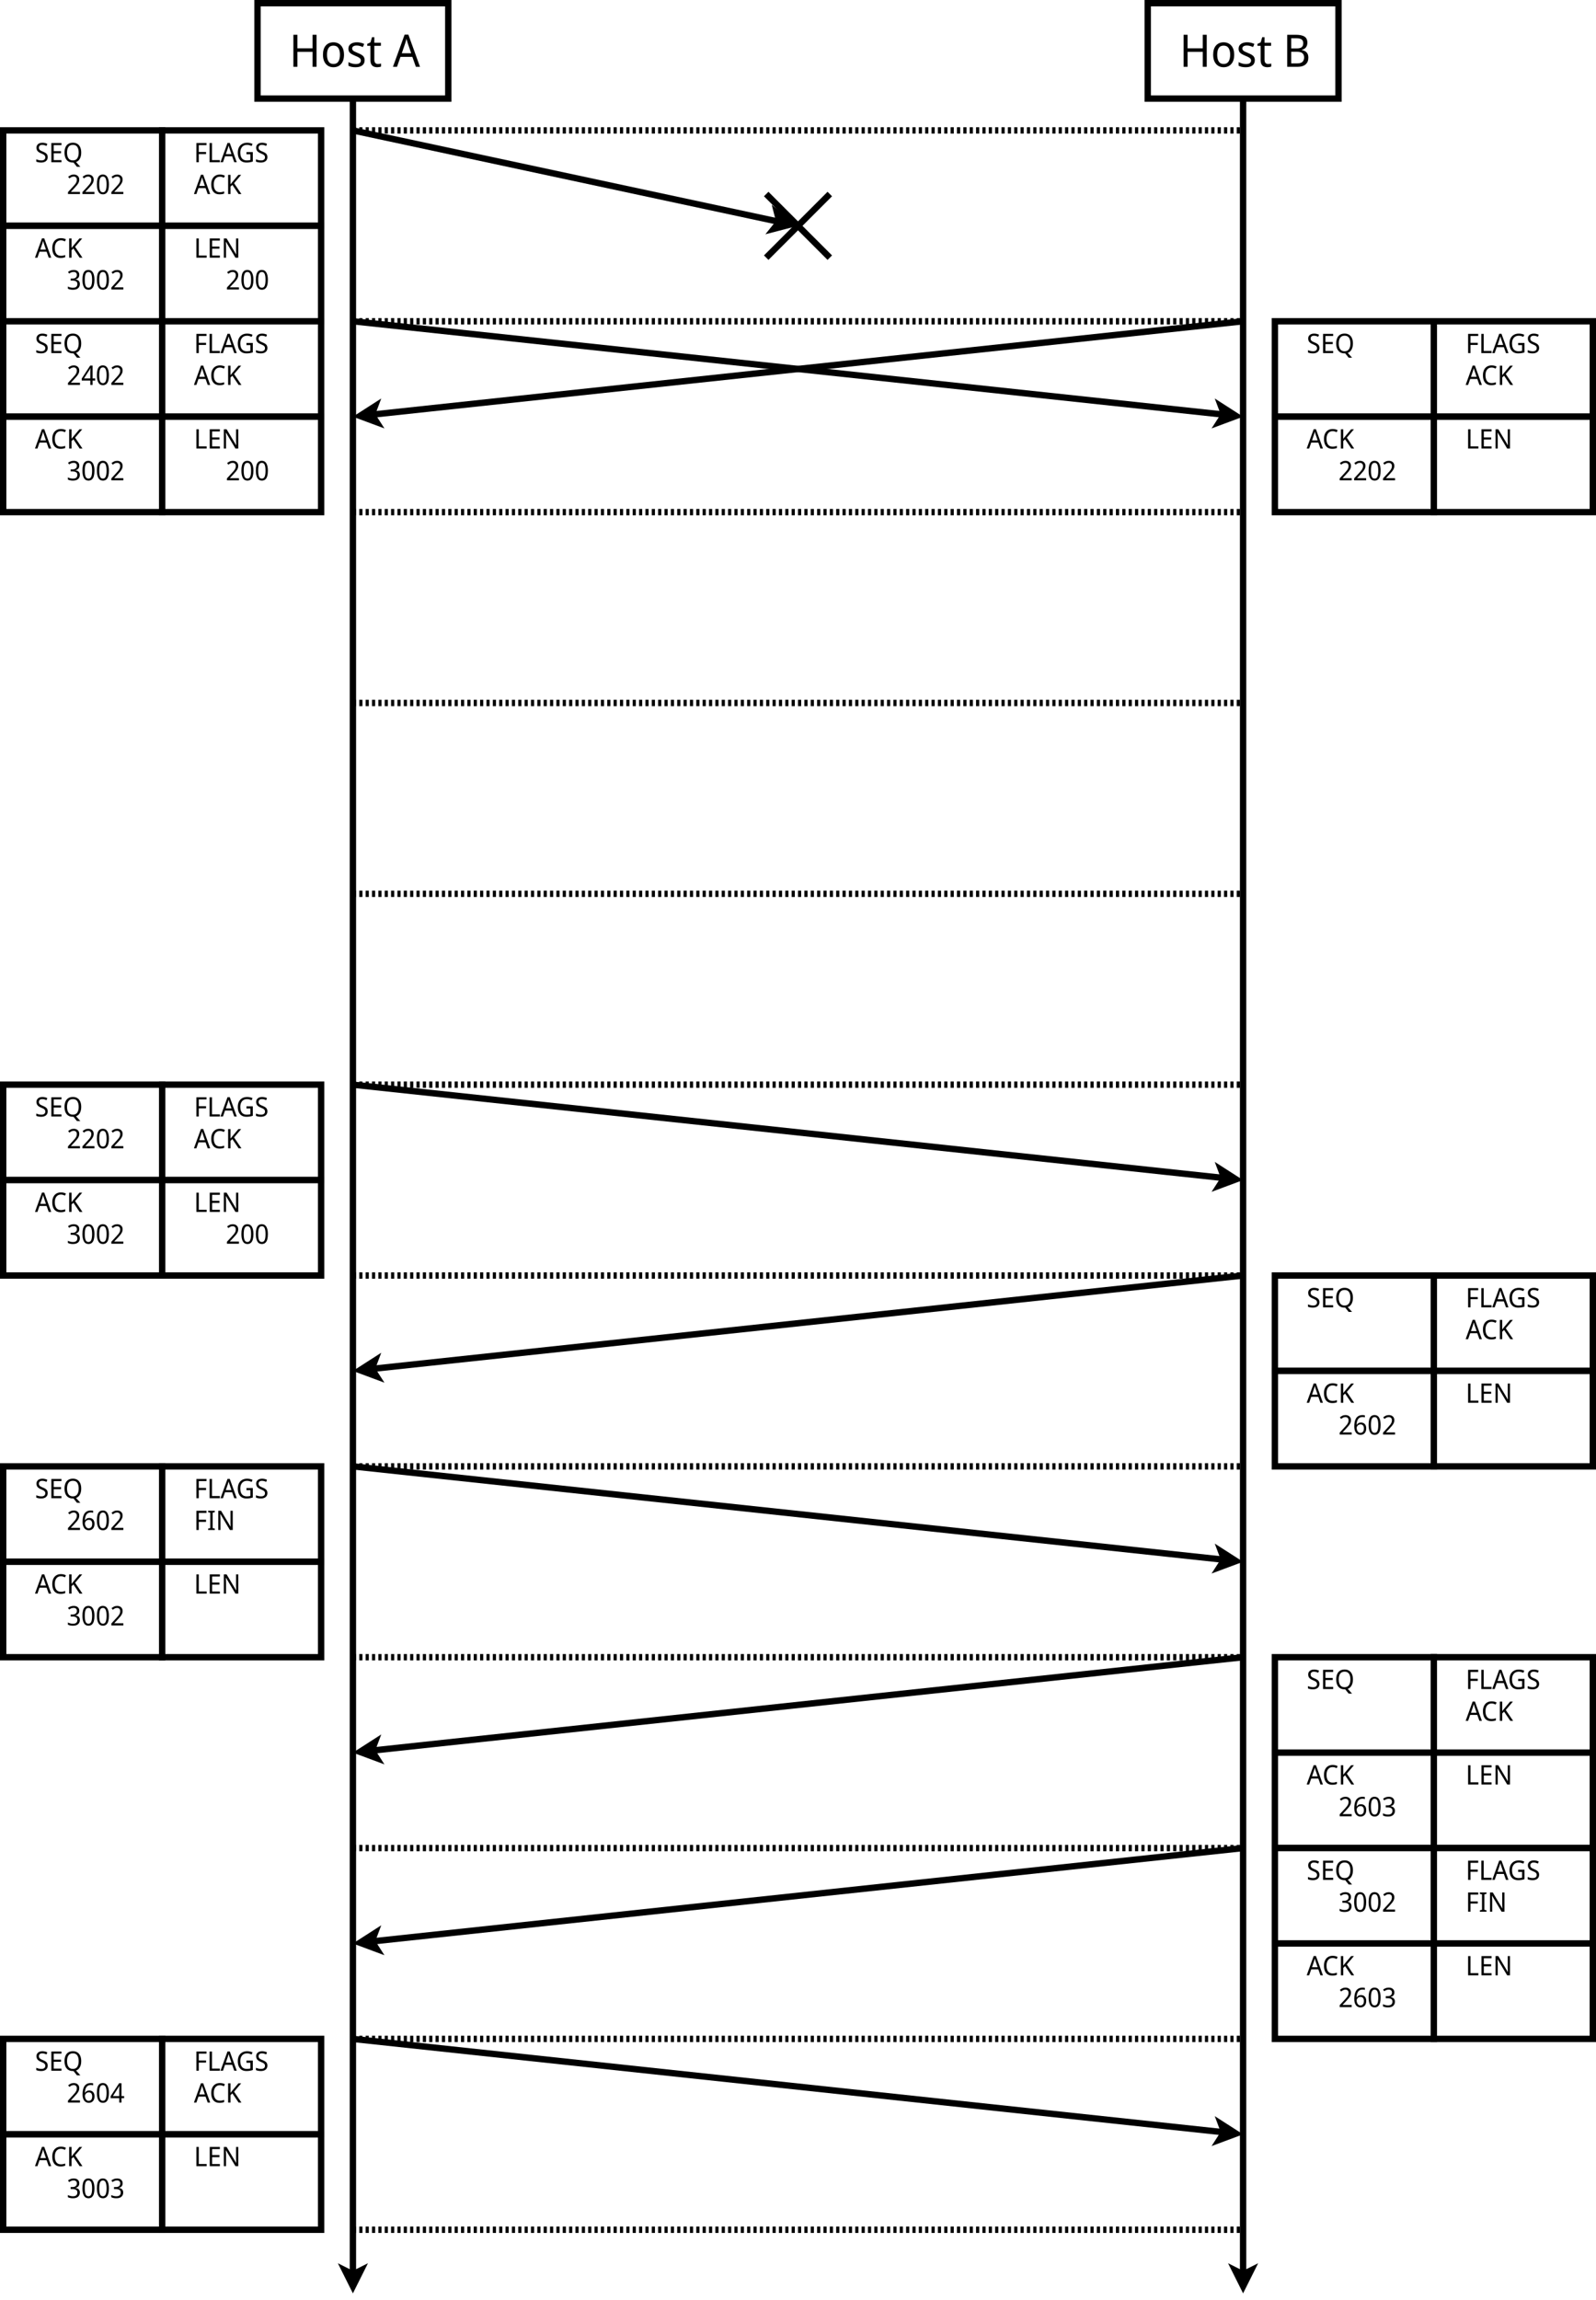 <?xml version="1.0" encoding="UTF-8"?>
<svg xmlns="http://www.w3.org/2000/svg" xmlns:xlink="http://www.w3.org/1999/xlink" width="1004pt" height="1446pt" viewBox="0 0 1004 1446" version="1.1">
<defs>
<g>
<symbol overflow="visible" id="glyph0-0">
<path style="stroke:none;" d="M 2.484 0 L 2.484 -20.141 L 13.375 -20.141 L 13.375 0 Z M 3.844 -1.438 L 12.016 -1.438 L 12.016 -18.703 L 3.844 -18.703 Z M 3.844 -1.438 "/>
</symbol>
<symbol overflow="visible" id="glyph0-1">
<path style="stroke:none;" d="M 17.125 0 L 14.625 0 L 14.625 -9.391 L 5.078 -9.391 L 5.078 0 L 2.562 0 L 2.562 -20.141 L 5.078 -20.141 L 5.078 -11.625 L 14.625 -11.625 L 14.625 -20.141 L 17.125 -20.141 Z M 17.125 0 "/>
</symbol>
<symbol overflow="visible" id="glyph0-2">
<path style="stroke:none;" d="M 14.672 -7.594 C 14.672 -5.094 14.066 -3.156 12.859 -1.781 C 11.66 -0.406 10.035 0.281 7.984 0.281 C 6.723 0.281 5.598 -0.02 4.609 -0.625 C 3.617 -1.238 2.844 -2.133 2.281 -3.312 C 1.719 -4.488 1.438 -5.914 1.438 -7.594 C 1.438 -10.094 2.031 -12.02 3.219 -13.375 C 4.406 -14.727 6.023 -15.406 8.078 -15.406 C 9.348 -15.406 10.484 -15.098 11.484 -14.484 C 12.484 -13.879 13.266 -13 13.828 -11.844 C 14.391 -10.688 14.672 -9.27 14.672 -7.594 Z M 3.984 -7.594 C 3.984 -5.801 4.305 -4.383 4.953 -3.344 C 5.598 -2.301 6.629 -1.781 8.047 -1.781 C 9.453 -1.781 10.484 -2.301 11.141 -3.344 C 11.805 -4.383 12.141 -5.801 12.141 -7.594 C 12.141 -9.375 11.805 -10.77 11.141 -11.781 C 10.484 -12.801 9.441 -13.312 8.016 -13.312 C 6.598 -13.312 5.57 -12.801 4.938 -11.781 C 4.301 -10.77 3.984 -9.375 3.984 -7.594 Z M 3.984 -7.594 "/>
</symbol>
<symbol overflow="visible" id="glyph0-3">
<path style="stroke:none;" d="M 11.562 -4.172 C 11.562 -2.703 11.051 -1.594 10.031 -0.844 C 9.02 -0.094 7.633 0.281 5.875 0.281 C 4.875 0.281 4.008 0.195 3.281 0.031 C 2.562 -0.133 1.926 -0.367 1.375 -0.672 L 1.375 -2.938 C 1.957 -2.633 2.656 -2.352 3.469 -2.094 C 4.281 -1.844 5.098 -1.719 5.922 -1.719 C 7.066 -1.719 7.898 -1.922 8.422 -2.328 C 8.941 -2.734 9.203 -3.273 9.203 -3.953 C 9.203 -4.328 9.102 -4.664 8.906 -4.969 C 8.707 -5.27 8.359 -5.57 7.859 -5.875 C 7.359 -6.176 6.641 -6.516 5.703 -6.891 C 4.797 -7.266 4.02 -7.641 3.375 -8.016 C 2.727 -8.391 2.227 -8.836 1.875 -9.359 C 1.531 -9.891 1.359 -10.57 1.359 -11.406 C 1.359 -12.676 1.848 -13.66 2.828 -14.359 C 3.805 -15.055 5.102 -15.406 6.719 -15.406 C 7.582 -15.406 8.391 -15.312 9.141 -15.125 C 9.891 -14.938 10.602 -14.691 11.281 -14.391 L 10.469 -12.422 C 9.863 -12.68 9.234 -12.906 8.578 -13.094 C 7.922 -13.281 7.254 -13.375 6.578 -13.375 C 5.648 -13.375 4.941 -13.207 4.453 -12.875 C 3.961 -12.551 3.719 -12.109 3.719 -11.547 C 3.719 -11.109 3.832 -10.742 4.062 -10.453 C 4.289 -10.16 4.66 -9.879 5.172 -9.609 C 5.691 -9.336 6.406 -9.02 7.312 -8.656 C 8.207 -8.301 8.969 -7.938 9.594 -7.562 C 10.227 -7.188 10.711 -6.727 11.047 -6.188 C 11.391 -5.656 11.562 -4.984 11.562 -4.172 Z M 11.562 -4.172 "/>
</symbol>
<symbol overflow="visible" id="glyph0-4">
<path style="stroke:none;" d="M 7.109 -1.75 C 7.461 -1.75 7.828 -1.773 8.203 -1.828 C 8.586 -1.891 8.898 -1.969 9.141 -2.062 L 9.141 -0.172 C 8.879 -0.035 8.508 0.07 8.031 0.156 C 7.551 0.238 7.094 0.281 6.656 0.281 C 5.906 0.281 5.207 0.145 4.562 -0.125 C 3.926 -0.395 3.414 -0.867 3.031 -1.547 C 2.645 -2.223 2.453 -3.176 2.453 -4.406 L 2.453 -13.203 L 0.453 -13.203 L 0.453 -14.391 L 2.516 -15.375 L 3.438 -18.594 L 4.906 -18.594 L 4.906 -15.125 L 9.031 -15.125 L 9.031 -13.203 L 4.906 -13.203 L 4.906 -4.453 C 4.906 -3.535 5.113 -2.852 5.531 -2.406 C 5.945 -1.969 6.473 -1.75 7.109 -1.75 Z M 7.109 -1.75 "/>
</symbol>
<symbol overflow="visible" id="glyph0-5">
<path style="stroke:none;" d=""/>
</symbol>
<symbol overflow="visible" id="glyph0-6">
<path style="stroke:none;" d="M 14.422 0 L 12.219 -6.234 L 4.734 -6.234 L 2.562 0 L 0 0 L 7.344 -20.234 L 9.703 -20.234 L 17.016 0 Z M 11.484 -8.5 L 9.391 -14.594 C 9.336 -14.738 9.254 -15.008 9.141 -15.406 C 9.023 -15.801 8.898 -16.207 8.766 -16.625 C 8.641 -17.051 8.551 -17.379 8.5 -17.609 C 8.363 -17.023 8.211 -16.453 8.047 -15.891 C 7.891 -15.336 7.754 -14.906 7.641 -14.594 L 5.562 -8.5 Z M 11.484 -8.5 "/>
</symbol>
<symbol overflow="visible" id="glyph0-7">
<path style="stroke:none;" d="M 2.562 -20.141 L 8.016 -20.141 C 10.379 -20.141 12.172 -19.766 13.391 -19.016 C 14.617 -18.266 15.234 -16.977 15.234 -15.156 C 15.234 -13.969 14.93 -12.984 14.328 -12.203 C 13.734 -11.422 12.852 -10.914 11.688 -10.688 L 11.688 -10.547 C 12.477 -10.398 13.188 -10.145 13.812 -9.781 C 14.445 -9.426 14.945 -8.922 15.312 -8.266 C 15.676 -7.609 15.859 -6.766 15.859 -5.734 C 15.859 -3.898 15.27 -2.484 14.094 -1.484 C 12.914 -0.492 11.301 0 9.25 0 L 2.562 0 Z M 5.078 -11.562 L 8.5 -11.562 C 10.07 -11.562 11.156 -11.836 11.75 -12.391 C 12.344 -12.953 12.641 -13.781 12.641 -14.875 C 12.641 -15.977 12.273 -16.77 11.547 -17.25 C 10.828 -17.727 9.688 -17.969 8.125 -17.969 L 5.078 -17.969 Z M 5.078 -9.453 L 5.078 -2.141 L 8.797 -2.141 C 10.441 -2.141 11.586 -2.488 12.234 -3.188 C 12.879 -3.883 13.203 -4.797 13.203 -5.922 C 13.203 -6.973 12.867 -7.82 12.203 -8.469 C 11.535 -9.125 10.348 -9.453 8.641 -9.453 Z M 5.078 -9.453 "/>
</symbol>
<symbol overflow="visible" id="glyph1-0">
<path style="stroke:none;" d="M 1.484 0 L 1.484 -12.094 L 8.031 -12.094 L 8.031 0 Z M 2.297 -0.859 L 7.219 -0.859 L 7.219 -11.234 L 2.297 -11.234 Z M 2.297 -0.859 "/>
</symbol>
<symbol overflow="visible" id="glyph1-1">
<path style="stroke:none;" d="M 8.656 0 L 7.328 -3.75 L 2.844 -3.75 L 1.547 0 L 0 0 L 4.406 -12.141 L 5.828 -12.141 L 10.219 0 Z M 6.891 -5.094 L 5.641 -8.75 C 5.609 -8.844 5.555 -9.008 5.484 -9.25 C 5.422 -9.488 5.348 -9.734 5.266 -9.984 C 5.191 -10.234 5.133 -10.426 5.094 -10.562 C 5.02 -10.219 4.93 -9.879 4.828 -9.547 C 4.734 -9.211 4.656 -8.945 4.594 -8.75 L 3.344 -5.094 Z M 6.891 -5.094 "/>
</symbol>
<symbol overflow="visible" id="glyph1-2">
<path style="stroke:none;" d="M 6.406 -10.922 C 5.207 -10.922 4.266 -10.484 3.578 -9.609 C 2.898 -8.742 2.562 -7.555 2.562 -6.047 C 2.562 -4.547 2.879 -3.359 3.516 -2.484 C 4.148 -1.609 5.109 -1.172 6.391 -1.172 C 6.867 -1.172 7.332 -1.211 7.781 -1.297 C 8.238 -1.391 8.688 -1.504 9.125 -1.641 L 9.125 -0.328 C 8.695 -0.148 8.254 -0.023 7.797 0.047 C 7.336 0.129 6.801 0.172 6.188 0.172 C 5.02 0.172 4.047 -0.082 3.266 -0.594 C 2.492 -1.102 1.914 -1.828 1.531 -2.766 C 1.156 -3.703 0.969 -4.801 0.969 -6.062 C 0.969 -7.281 1.176 -8.352 1.594 -9.281 C 2.008 -10.219 2.625 -10.945 3.438 -11.469 C 4.25 -12 5.242 -12.266 6.422 -12.266 C 7.609 -12.266 8.656 -12.023 9.562 -11.547 L 8.984 -10.266 C 8.617 -10.43 8.219 -10.582 7.781 -10.719 C 7.352 -10.852 6.895 -10.922 6.406 -10.922 Z M 6.406 -10.922 "/>
</symbol>
<symbol overflow="visible" id="glyph1-3">
<path style="stroke:none;" d="M 9.906 0 L 8.141 0 L 4.203 -5.781 L 3.047 -4.688 L 3.047 0 L 1.547 0 L 1.547 -12.094 L 3.047 -12.094 L 3.047 -6.125 C 3.348 -6.508 3.656 -6.895 3.969 -7.281 C 4.289 -7.664 4.609 -8.051 4.922 -8.438 L 8 -12.094 L 9.75 -12.094 L 5.281 -6.828 Z M 9.906 0 "/>
</symbol>
<symbol overflow="visible" id="glyph1-4">
<path style="stroke:none;" d="M 1.547 0 L 1.547 -12.094 L 3.047 -12.094 L 3.047 -1.359 L 8 -1.359 L 8 0 Z M 1.547 0 "/>
</symbol>
<symbol overflow="visible" id="glyph1-5">
<path style="stroke:none;" d="M 7.906 0 L 1.547 0 L 1.547 -12.094 L 7.906 -12.094 L 7.906 -10.75 L 3.047 -10.75 L 3.047 -6.984 L 7.625 -6.984 L 7.625 -5.656 L 3.047 -5.656 L 3.047 -1.344 L 7.906 -1.344 Z M 7.906 0 "/>
</symbol>
<symbol overflow="visible" id="glyph1-6">
<path style="stroke:none;" d="M 10.641 0 L 8.859 0 L 2.859 -10.047 L 2.797 -10.047 C 2.816 -9.648 2.844 -9.156 2.875 -8.562 C 2.914 -7.977 2.938 -7.379 2.938 -6.766 L 2.938 0 L 1.547 0 L 1.547 -12.094 L 3.297 -12.094 L 9.281 -2.078 L 9.344 -2.078 C 9.332 -2.266 9.316 -2.535 9.297 -2.891 C 9.285 -3.254 9.27 -3.645 9.25 -4.062 C 9.238 -4.488 9.234 -4.891 9.234 -5.266 L 9.234 -12.094 L 10.641 -12.094 Z M 10.641 0 "/>
</symbol>
<symbol overflow="visible" id="glyph1-7">
<path style="stroke:none;" d="M 8.312 0 L 0.766 0 L 0.766 -1.234 L 3.719 -4.438 C 4.289 -5.051 4.77 -5.594 5.156 -6.062 C 5.539 -6.539 5.832 -7.004 6.031 -7.453 C 6.238 -7.898 6.344 -8.398 6.344 -8.953 C 6.344 -9.617 6.16 -10.125 5.797 -10.469 C 5.441 -10.82 4.973 -11 4.391 -11 C 3.848 -11 3.367 -10.895 2.953 -10.688 C 2.535 -10.477 2.109 -10.195 1.672 -9.844 L 0.875 -10.844 C 1.332 -11.238 1.848 -11.57 2.422 -11.844 C 2.992 -12.125 3.656 -12.266 4.406 -12.266 C 5.469 -12.266 6.305 -11.973 6.922 -11.391 C 7.547 -10.816 7.859 -10.035 7.859 -9.047 C 7.859 -8.41 7.734 -7.816 7.484 -7.266 C 7.234 -6.723 6.891 -6.176 6.453 -5.625 C 6.016 -5.082 5.504 -4.504 4.922 -3.891 L 2.609 -1.422 L 2.625 -1.359 L 8.312 -1.359 Z M 8.312 0 "/>
</symbol>
<symbol overflow="visible" id="glyph1-8">
<path style="stroke:none;" d="M 8.328 -6.062 C 8.328 -4.75 8.203 -3.629 7.953 -2.703 C 7.703 -1.785 7.297 -1.078 6.734 -0.578 C 6.172 -0.078 5.441 0.172 4.547 0.172 C 3.254 0.172 2.301 -0.379 1.688 -1.484 C 1.07 -2.586 0.766 -4.113 0.766 -6.062 C 0.766 -7.375 0.883 -8.492 1.125 -9.422 C 1.375 -10.348 1.773 -11.055 2.328 -11.547 C 2.891 -12.035 3.629 -12.281 4.547 -12.281 C 5.816 -12.281 6.766 -11.734 7.391 -10.641 C 8.016 -9.555 8.328 -8.031 8.328 -6.062 Z M 2.234 -6.062 C 2.234 -4.406 2.406 -3.16 2.75 -2.328 C 3.102 -1.504 3.703 -1.094 4.547 -1.094 C 5.379 -1.094 5.969 -1.504 6.312 -2.328 C 6.664 -3.148 6.844 -4.395 6.844 -6.062 C 6.844 -7.707 6.664 -8.941 6.312 -9.766 C 5.969 -10.598 5.379 -11.016 4.547 -11.016 C 3.703 -11.016 3.102 -10.598 2.75 -9.766 C 2.406 -8.941 2.234 -7.707 2.234 -6.062 Z M 2.234 -6.062 "/>
</symbol>
<symbol overflow="visible" id="glyph1-9">
<path style="stroke:none;" d="M 8.016 -3.234 C 8.016 -2.16 7.645 -1.32 6.906 -0.719 C 6.176 -0.125 5.191 0.172 3.953 0.172 C 3.316 0.172 2.723 0.117 2.172 0.016 C 1.629 -0.086 1.176 -0.227 0.812 -0.406 L 0.812 -1.859 C 1.207 -1.68 1.688 -1.52 2.25 -1.375 C 2.82 -1.227 3.41 -1.156 4.016 -1.156 C 4.836 -1.156 5.457 -1.328 5.875 -1.672 C 6.289 -2.023 6.5 -2.5 6.5 -3.094 C 6.5 -3.488 6.414 -3.82 6.25 -4.094 C 6.094 -4.363 5.82 -4.613 5.438 -4.844 C 5.051 -5.07 4.523 -5.32 3.859 -5.594 C 2.922 -5.957 2.203 -6.41 1.703 -6.953 C 1.203 -7.504 0.953 -8.25 0.953 -9.188 C 0.953 -9.812 1.102 -10.352 1.406 -10.812 C 1.719 -11.281 2.145 -11.641 2.688 -11.891 C 3.238 -12.141 3.879 -12.266 4.609 -12.266 C 5.223 -12.266 5.789 -12.203 6.312 -12.078 C 6.832 -11.953 7.312 -11.785 7.75 -11.578 L 7.281 -10.281 C 6.875 -10.457 6.441 -10.609 5.984 -10.734 C 5.523 -10.859 5.055 -10.922 4.578 -10.922 C 3.867 -10.922 3.336 -10.758 2.984 -10.438 C 2.641 -10.113 2.469 -9.688 2.469 -9.156 C 2.469 -8.75 2.547 -8.41 2.703 -8.141 C 2.867 -7.867 3.129 -7.625 3.484 -7.406 C 3.848 -7.188 4.328 -6.957 4.922 -6.719 C 5.586 -6.457 6.148 -6.176 6.609 -5.875 C 7.066 -5.582 7.414 -5.227 7.656 -4.812 C 7.895 -4.395 8.016 -3.867 8.016 -3.234 Z M 8.016 -3.234 "/>
</symbol>
<symbol overflow="visible" id="glyph1-10">
<path style="stroke:none;" d="M 11.484 -6.062 C 11.484 -4.582 11.207 -3.32 10.656 -2.281 C 10.102 -1.238 9.289 -0.523 8.219 -0.141 L 10.938 2.875 L 8.812 2.875 L 6.609 0.156 C 6.547 0.156 6.477 0.156 6.406 0.156 C 6.344 0.164 6.285 0.172 6.234 0.172 C 5.047 0.172 4.062 -0.086 3.281 -0.609 C 2.5 -1.129 1.914 -1.859 1.531 -2.797 C 1.156 -3.734 0.969 -4.828 0.969 -6.078 C 0.969 -7.305 1.156 -8.383 1.531 -9.312 C 1.914 -10.25 2.5 -10.977 3.281 -11.5 C 4.07 -12.02 5.062 -12.281 6.25 -12.281 C 7.383 -12.281 8.344 -12.02 9.125 -11.5 C 9.906 -10.988 10.492 -10.266 10.891 -9.328 C 11.285 -8.398 11.484 -7.312 11.484 -6.062 Z M 2.562 -6.062 C 2.562 -4.539 2.859 -3.344 3.453 -2.469 C 4.047 -1.594 4.973 -1.156 6.234 -1.156 C 7.492 -1.156 8.414 -1.594 9 -2.469 C 9.594 -3.344 9.891 -4.539 9.891 -6.062 C 9.891 -7.582 9.598 -8.773 9.016 -9.641 C 8.43 -10.504 7.508 -10.938 6.25 -10.938 C 4.977 -10.938 4.047 -10.504 3.453 -9.641 C 2.859 -8.773 2.562 -7.582 2.562 -6.062 Z M 2.562 -6.062 "/>
</symbol>
<symbol overflow="visible" id="glyph1-11">
<path style="stroke:none;" d="M 3.047 0 L 1.547 0 L 1.547 -12.094 L 7.906 -12.094 L 7.906 -10.75 L 3.047 -10.75 L 3.047 -6.469 L 7.609 -6.469 L 7.609 -5.125 L 3.047 -5.125 Z M 3.047 0 "/>
</symbol>
<symbol overflow="visible" id="glyph1-12">
<path style="stroke:none;" d="M 6.422 -6.391 L 10.406 -6.391 L 10.406 -0.453 C 9.789 -0.242 9.164 -0.086 8.531 0.016 C 7.906 0.117 7.195 0.172 6.406 0.172 C 5.227 0.172 4.234 -0.078 3.422 -0.578 C 2.617 -1.086 2.008 -1.805 1.594 -2.734 C 1.176 -3.66 0.969 -4.766 0.969 -6.047 C 0.969 -7.297 1.195 -8.383 1.656 -9.312 C 2.125 -10.25 2.797 -10.973 3.672 -11.484 C 4.555 -12.004 5.617 -12.266 6.859 -12.266 C 7.492 -12.266 8.094 -12.203 8.656 -12.078 C 9.227 -11.953 9.758 -11.773 10.25 -11.547 L 9.688 -10.234 C 9.289 -10.41 8.844 -10.566 8.344 -10.703 C 7.844 -10.848 7.328 -10.922 6.797 -10.922 C 5.453 -10.922 4.406 -10.484 3.656 -9.609 C 2.914 -8.734 2.547 -7.547 2.547 -6.047 C 2.547 -5.086 2.688 -4.238 2.969 -3.5 C 3.25 -2.758 3.695 -2.18 4.312 -1.766 C 4.926 -1.359 5.727 -1.156 6.719 -1.156 C 7.207 -1.156 7.617 -1.18 7.953 -1.234 C 8.297 -1.297 8.609 -1.363 8.891 -1.438 L 8.891 -5.031 L 6.422 -5.031 Z M 6.422 -6.391 "/>
</symbol>
<symbol overflow="visible" id="glyph1-13">
<path style="stroke:none;" d="M 7.875 -9.266 C 7.875 -8.453 7.66 -7.805 7.234 -7.328 C 6.805 -6.848 6.227 -6.531 5.5 -6.375 L 5.5 -6.297 C 6.414 -6.18 7.098 -5.875 7.547 -5.375 C 8.004 -4.883 8.234 -4.238 8.234 -3.438 C 8.234 -2.375 7.875 -1.504 7.156 -0.828 C 6.445 -0.16 5.344 0.172 3.844 0.172 C 3.25 0.172 2.695 0.117 2.188 0.016 C 1.676 -0.078 1.188 -0.242 0.719 -0.484 L 0.719 -1.875 C 1.188 -1.613 1.695 -1.414 2.25 -1.281 C 2.801 -1.145 3.332 -1.078 3.844 -1.078 C 4.852 -1.078 5.578 -1.289 6.016 -1.719 C 6.453 -2.145 6.672 -2.727 6.672 -3.469 C 6.672 -4.227 6.395 -4.773 5.844 -5.109 C 5.301 -5.441 4.523 -5.609 3.516 -5.609 L 2.453 -5.609 L 2.453 -6.875 L 3.547 -6.875 C 4.484 -6.875 5.188 -7.082 5.656 -7.5 C 6.133 -7.914 6.375 -8.469 6.375 -9.156 C 6.375 -9.75 6.191 -10.207 5.828 -10.531 C 5.461 -10.852 4.969 -11.016 4.344 -11.016 C 3.727 -11.016 3.203 -10.914 2.766 -10.719 C 2.328 -10.531 1.906 -10.289 1.5 -10 L 0.781 -11.016 C 1.188 -11.348 1.688 -11.641 2.281 -11.891 C 2.883 -12.141 3.57 -12.266 4.344 -12.266 C 5.52 -12.266 6.398 -11.977 6.984 -11.406 C 7.578 -10.844 7.875 -10.129 7.875 -9.266 Z M 7.875 -9.266 "/>
</symbol>
<symbol overflow="visible" id="glyph1-14">
<path style="stroke:none;" d="M 8.797 -2.75 L 7.141 -2.75 L 7.141 0 L 5.719 0 L 5.719 -2.75 L 0.328 -2.75 L 0.328 -4.016 L 5.641 -12.156 L 7.141 -12.156 L 7.141 -4.078 L 8.797 -4.078 Z M 5.719 -4.078 L 5.719 -7.891 C 5.719 -8.484 5.727 -8.984 5.75 -9.391 C 5.781 -9.805 5.801 -10.195 5.812 -10.562 L 5.734 -10.562 C 5.648 -10.352 5.547 -10.125 5.422 -9.875 C 5.297 -9.625 5.176 -9.414 5.062 -9.25 L 1.75 -4.078 Z M 5.719 -4.078 "/>
</symbol>
<symbol overflow="visible" id="glyph1-15">
<path style="stroke:none;" d="M 0.844 -5.172 C 0.844 -6.035 0.914 -6.891 1.062 -7.734 C 1.207 -8.578 1.469 -9.336 1.844 -10.016 C 2.227 -10.703 2.758 -11.25 3.438 -11.656 C 4.125 -12.062 5.008 -12.266 6.094 -12.266 C 6.32 -12.266 6.566 -12.25 6.828 -12.219 C 7.098 -12.195 7.32 -12.16 7.5 -12.109 L 7.5 -10.844 C 7.312 -10.906 7.094 -10.953 6.844 -10.984 C 6.602 -11.023 6.363 -11.047 6.125 -11.047 C 5.395 -11.047 4.789 -10.914 4.312 -10.656 C 3.832 -10.395 3.453 -10.035 3.172 -9.578 C 2.891 -9.129 2.68 -8.609 2.547 -8.016 C 2.422 -7.43 2.336 -6.805 2.297 -6.141 L 2.406 -6.141 C 2.645 -6.535 2.977 -6.875 3.406 -7.156 C 3.832 -7.438 4.391 -7.578 5.078 -7.578 C 6.078 -7.578 6.875 -7.254 7.469 -6.609 C 8.062 -5.973 8.359 -5.066 8.359 -3.891 C 8.359 -2.629 8.031 -1.633 7.375 -0.906 C 6.727 -0.188 5.852 0.172 4.75 0.172 C 4.02 0.172 3.359 -0.02 2.766 -0.406 C 2.172 -0.789 1.703 -1.379 1.359 -2.172 C 1.016 -2.961 0.844 -3.961 0.844 -5.172 Z M 4.719 -1.078 C 5.375 -1.078 5.898 -1.305 6.297 -1.766 C 6.703 -2.223 6.906 -2.93 6.906 -3.891 C 6.906 -4.66 6.727 -5.27 6.375 -5.719 C 6.02 -6.176 5.484 -6.406 4.766 -6.406 C 4.273 -6.406 3.848 -6.289 3.484 -6.062 C 3.129 -5.844 2.848 -5.562 2.641 -5.219 C 2.441 -4.875 2.344 -4.531 2.344 -4.188 C 2.344 -3.695 2.43 -3.211 2.609 -2.734 C 2.785 -2.254 3.047 -1.859 3.391 -1.547 C 3.742 -1.234 4.188 -1.078 4.719 -1.078 Z M 4.719 -1.078 "/>
</symbol>
<symbol overflow="visible" id="glyph1-16">
<path style="stroke:none;" d="M 4.812 0 L 0.625 0 L 0.625 -0.875 L 1.969 -1.203 L 1.969 -10.875 L 0.625 -11.219 L 0.625 -12.094 L 4.812 -12.094 L 4.812 -11.219 L 3.469 -10.875 L 3.469 -1.203 L 4.812 -0.875 Z M 4.812 0 "/>
</symbol>
</g>
</defs>
<g id="surface30535">
<rect x="0" y="0" width="1004" height="1446" style="fill:rgb(100%,100%,100%);fill-opacity:1;stroke:none;"/>
<path style="fill-rule:evenodd;fill:rgb(100%,100%,100%);fill-opacity:1;stroke-width:0.2;stroke-linecap:butt;stroke-linejoin:miter;stroke:rgb(0%,0%,0%);stroke-opacity:1;stroke-miterlimit:10;" d="M 6 -1 L 12 -1 L 12 2 L 6 2 Z M 6 -1 " transform="matrix(20,0,0,20,42,22)"/>
<g style="fill:rgb(0%,0%,0%);fill-opacity:1;">
  <use xlink:href="#glyph0-1" x="182" y="42.004"/>
  <use xlink:href="#glyph0-2" x="201.727" y="42.004"/>
  <use xlink:href="#glyph0-3" x="217.813" y="42.004"/>
  <use xlink:href="#glyph0-4" x="230.569" y="42.004"/>
  <use xlink:href="#glyph0-5" x="240.306" y="42.004"/>
  <use xlink:href="#glyph0-6" x="247.192" y="42.004"/>
</g>
<path style="fill-rule:evenodd;fill:rgb(100%,100%,100%);fill-opacity:1;stroke-width:0.2;stroke-linecap:butt;stroke-linejoin:miter;stroke:rgb(0%,0%,0%);stroke-opacity:1;stroke-miterlimit:10;" d="M 34 -1 L 40 -1 L 40 2 L 34 2 Z M 34 -1 " transform="matrix(20,0,0,20,42,22)"/>
<g style="fill:rgb(0%,0%,0%);fill-opacity:1;">
  <use xlink:href="#glyph0-1" x="742" y="42.004"/>
  <use xlink:href="#glyph0-2" x="761.727" y="42.004"/>
  <use xlink:href="#glyph0-3" x="777.813" y="42.004"/>
  <use xlink:href="#glyph0-4" x="790.569" y="42.004"/>
  <use xlink:href="#glyph0-5" x="800.306" y="42.004"/>
  <use xlink:href="#glyph0-7" x="807.192" y="42.004"/>
</g>
<path style="fill:none;stroke-width:0.2;stroke-linecap:butt;stroke-linejoin:miter;stroke:rgb(0%,0%,0%);stroke-opacity:1;stroke-dasharray:0.1,0.1;stroke-miterlimit:10;" d="M 9 3 L 37 3 " transform="matrix(20,0,0,20,42,22)"/>
<path style="fill:none;stroke-width:0.2;stroke-linecap:butt;stroke-linejoin:miter;stroke:rgb(0%,0%,0%);stroke-opacity:1;stroke-dasharray:0.1,0.1;stroke-miterlimit:10;" d="M 9 9 L 37 9 " transform="matrix(20,0,0,20,42,22)"/>
<path style="fill:none;stroke-width:0.2;stroke-linecap:butt;stroke-linejoin:miter;stroke:rgb(0%,0%,0%);stroke-opacity:1;stroke-dasharray:0.1,0.1;stroke-miterlimit:10;" d="M 9 15 L 37 15 " transform="matrix(20,0,0,20,42,22)"/>
<path style="fill:none;stroke-width:0.2;stroke-linecap:butt;stroke-linejoin:miter;stroke:rgb(0%,0%,0%);stroke-opacity:1;stroke-dasharray:0.1,0.1;stroke-miterlimit:10;" d="M 9 21 L 37 21 " transform="matrix(20,0,0,20,42,22)"/>
<path style="fill-rule:evenodd;fill:rgb(100%,100%,100%);fill-opacity:1;stroke-width:0.2;stroke-linecap:butt;stroke-linejoin:miter;stroke:rgb(0%,0%,0%);stroke-opacity:1;stroke-miterlimit:10;" d="M -2 3 L 3 3 L 3 6 L -2 6 Z M -2 3 " transform="matrix(20,0,0,20,42,22)"/>
<path style="fill-rule:evenodd;fill:rgb(100%,100%,100%);fill-opacity:1;stroke-width:0.2;stroke-linecap:butt;stroke-linejoin:miter;stroke:rgb(0%,0%,0%);stroke-opacity:1;stroke-miterlimit:10;" d="M 3 3 L 8 3 L 8 6 L 3 6 Z M 3 3 " transform="matrix(20,0,0,20,42,22)"/>
<path style="fill-rule:evenodd;fill:rgb(100%,100%,100%);fill-opacity:1;stroke-width:0.2;stroke-linecap:butt;stroke-linejoin:miter;stroke:rgb(0%,0%,0%);stroke-opacity:1;stroke-miterlimit:10;" d="M -2 6 L 3 6 L 3 9 L -2 9 Z M -2 6 " transform="matrix(20,0,0,20,42,22)"/>
<path style="fill-rule:evenodd;fill:rgb(100%,100%,100%);fill-opacity:1;stroke-width:0.2;stroke-linecap:butt;stroke-linejoin:miter;stroke:rgb(0%,0%,0%);stroke-opacity:1;stroke-miterlimit:10;" d="M 3 6 L 8 6 L 8 9 L 3 9 Z M 3 6 " transform="matrix(20,0,0,20,42,22)"/>
<g style="fill:rgb(0%,0%,0%);fill-opacity:1;">
  <use xlink:href="#glyph1-1" x="22" y="162.019"/>
  <use xlink:href="#glyph1-2" x="31.906" y="162.019"/>
  <use xlink:href="#glyph1-3" x="41.965" y="162.019"/>
</g>
<g style="fill:rgb(0%,0%,0%);fill-opacity:1;">
  <use xlink:href="#glyph1-4" x="122" y="162.019"/>
  <use xlink:href="#glyph1-5" x="130.399" y="162.019"/>
  <use xlink:href="#glyph1-6" x="139.255" y="162.019"/>
</g>
<g style="fill:rgb(0%,0%,0%);fill-opacity:1;">
  <use xlink:href="#glyph1-7" x="42" y="122.019"/>
  <use xlink:href="#glyph1-7" x="51.093" y="122.019"/>
  <use xlink:href="#glyph1-8" x="60.187" y="122.019"/>
  <use xlink:href="#glyph1-7" x="69.28" y="122.019"/>
</g>
<g style="fill:rgb(0%,0%,0%);fill-opacity:1;">
  <use xlink:href="#glyph1-1" x="122" y="122.019"/>
  <use xlink:href="#glyph1-2" x="131.906" y="122.019"/>
  <use xlink:href="#glyph1-3" x="141.965" y="122.019"/>
</g>
<g style="fill:rgb(0%,0%,0%);fill-opacity:1;">
  <use xlink:href="#glyph1-9" x="22" y="102.019"/>
  <use xlink:href="#glyph1-5" x="30.755" y="102.019"/>
  <use xlink:href="#glyph1-10" x="39.611" y="102.019"/>
</g>
<g style="fill:rgb(0%,0%,0%);fill-opacity:1;">
  <use xlink:href="#glyph1-11" x="122" y="102.019"/>
  <use xlink:href="#glyph1-4" x="130.314" y="102.019"/>
  <use xlink:href="#glyph1-1" x="138.713" y="102.019"/>
  <use xlink:href="#glyph1-12" x="148.619" y="102.019"/>
  <use xlink:href="#glyph1-9" x="160.202" y="102.019"/>
</g>
<path style="fill:none;stroke-width:0.2;stroke-linecap:butt;stroke-linejoin:miter;stroke:rgb(0%,0%,0%);stroke-opacity:1;stroke-miterlimit:10;" d="M 9 2 L 9 70.401 " transform="matrix(20,0,0,20,42,22)"/>
<path style="fill-rule:evenodd;fill:rgb(0%,0%,0%);fill-opacity:1;stroke-width:0.2;stroke-linecap:butt;stroke-linejoin:miter;stroke:rgb(0%,0%,0%);stroke-opacity:1;stroke-miterlimit:10;" d="M 9 70.776 L 8.75 70.276 L 9 70.401 L 9.25 70.276 Z M 9 70.776 " transform="matrix(20,0,0,20,42,22)"/>
<path style="fill:none;stroke-width:0.2;stroke-linecap:butt;stroke-linejoin:miter;stroke:rgb(0%,0%,0%);stroke-opacity:1;stroke-miterlimit:10;" d="M 37 2 L 37 70.401 " transform="matrix(20,0,0,20,42,22)"/>
<path style="fill-rule:evenodd;fill:rgb(0%,0%,0%);fill-opacity:1;stroke-width:0.2;stroke-linecap:butt;stroke-linejoin:miter;stroke:rgb(0%,0%,0%);stroke-opacity:1;stroke-miterlimit:10;" d="M 37 70.776 L 36.75 70.276 L 37 70.401 L 37.25 70.276 Z M 37 70.776 " transform="matrix(20,0,0,20,42,22)"/>
<g style="fill:rgb(0%,0%,0%);fill-opacity:1;">
  <use xlink:href="#glyph1-13" x="42" y="182.019"/>
  <use xlink:href="#glyph1-8" x="51.093" y="182.019"/>
  <use xlink:href="#glyph1-8" x="60.187" y="182.019"/>
  <use xlink:href="#glyph1-7" x="69.28" y="182.019"/>
</g>
<g style="fill:rgb(0%,0%,0%);fill-opacity:1;">
  <use xlink:href="#glyph1-7" x="142" y="182.019"/>
  <use xlink:href="#glyph1-8" x="151.093" y="182.019"/>
  <use xlink:href="#glyph1-8" x="160.187" y="182.019"/>
</g>
<path style="fill:none;stroke-width:0.2;stroke-linecap:butt;stroke-linejoin:miter;stroke:rgb(0%,0%,0%);stroke-opacity:1;stroke-miterlimit:10;" d="M 9 3 L 22.415 5.875 " transform="matrix(20,0,0,20,42,22)"/>
<path style="fill-rule:evenodd;fill:rgb(0%,0%,0%);fill-opacity:1;stroke-width:0.2;stroke-linecap:butt;stroke-linejoin:miter;stroke:rgb(0%,0%,0%);stroke-opacity:1;stroke-miterlimit:10;" d="M 22.781 5.953 L 22.24 6.093 L 22.415 5.875 L 22.345 5.604 Z M 22.781 5.953 " transform="matrix(20,0,0,20,42,22)"/>
<path style="fill:none;stroke-width:0.2;stroke-linecap:butt;stroke-linejoin:miter;stroke:rgb(0%,0%,0%);stroke-opacity:1;stroke-miterlimit:10;" d="M 22 5 L 24 7 " transform="matrix(20,0,0,20,42,22)"/>
<path style="fill:none;stroke-width:0.2;stroke-linecap:butt;stroke-linejoin:miter;stroke:rgb(0%,0%,0%);stroke-opacity:1;stroke-miterlimit:10;" d="M 24 5 L 22 7 " transform="matrix(20,0,0,20,42,22)"/>
<path style="fill-rule:evenodd;fill:rgb(100%,100%,100%);fill-opacity:1;stroke-width:0.2;stroke-linecap:butt;stroke-linejoin:miter;stroke:rgb(0%,0%,0%);stroke-opacity:1;stroke-miterlimit:10;" d="M -2 9 L 3 9 L 3 12 L -2 12 Z M -2 9 " transform="matrix(20,0,0,20,42,22)"/>
<path style="fill-rule:evenodd;fill:rgb(100%,100%,100%);fill-opacity:1;stroke-width:0.2;stroke-linecap:butt;stroke-linejoin:miter;stroke:rgb(0%,0%,0%);stroke-opacity:1;stroke-miterlimit:10;" d="M 3 9 L 8 9 L 8 12 L 3 12 Z M 3 9 " transform="matrix(20,0,0,20,42,22)"/>
<path style="fill-rule:evenodd;fill:rgb(100%,100%,100%);fill-opacity:1;stroke-width:0.2;stroke-linecap:butt;stroke-linejoin:miter;stroke:rgb(0%,0%,0%);stroke-opacity:1;stroke-miterlimit:10;" d="M -2 12 L 3 12 L 3 15 L -2 15 Z M -2 12 " transform="matrix(20,0,0,20,42,22)"/>
<path style="fill-rule:evenodd;fill:rgb(100%,100%,100%);fill-opacity:1;stroke-width:0.2;stroke-linecap:butt;stroke-linejoin:miter;stroke:rgb(0%,0%,0%);stroke-opacity:1;stroke-miterlimit:10;" d="M 3 12 L 8 12 L 8 15 L 3 15 Z M 3 12 " transform="matrix(20,0,0,20,42,22)"/>
<g style="fill:rgb(0%,0%,0%);fill-opacity:1;">
  <use xlink:href="#glyph1-1" x="22" y="282.019"/>
  <use xlink:href="#glyph1-2" x="31.906" y="282.019"/>
  <use xlink:href="#glyph1-3" x="41.965" y="282.019"/>
</g>
<g style="fill:rgb(0%,0%,0%);fill-opacity:1;">
  <use xlink:href="#glyph1-4" x="122" y="282.019"/>
  <use xlink:href="#glyph1-5" x="130.399" y="282.019"/>
  <use xlink:href="#glyph1-6" x="139.255" y="282.019"/>
</g>
<g style="fill:rgb(0%,0%,0%);fill-opacity:1;">
  <use xlink:href="#glyph1-7" x="42" y="242.019"/>
  <use xlink:href="#glyph1-14" x="51.093" y="242.019"/>
  <use xlink:href="#glyph1-8" x="60.187" y="242.019"/>
  <use xlink:href="#glyph1-7" x="69.28" y="242.019"/>
</g>
<g style="fill:rgb(0%,0%,0%);fill-opacity:1;">
  <use xlink:href="#glyph1-1" x="122" y="242.019"/>
  <use xlink:href="#glyph1-2" x="131.906" y="242.019"/>
  <use xlink:href="#glyph1-3" x="141.965" y="242.019"/>
</g>
<g style="fill:rgb(0%,0%,0%);fill-opacity:1;">
  <use xlink:href="#glyph1-9" x="22" y="222.019"/>
  <use xlink:href="#glyph1-5" x="30.755" y="222.019"/>
  <use xlink:href="#glyph1-10" x="39.611" y="222.019"/>
</g>
<g style="fill:rgb(0%,0%,0%);fill-opacity:1;">
  <use xlink:href="#glyph1-11" x="122" y="222.019"/>
  <use xlink:href="#glyph1-4" x="130.314" y="222.019"/>
  <use xlink:href="#glyph1-1" x="138.713" y="222.019"/>
  <use xlink:href="#glyph1-12" x="148.619" y="222.019"/>
  <use xlink:href="#glyph1-9" x="160.202" y="222.019"/>
</g>
<g style="fill:rgb(0%,0%,0%);fill-opacity:1;">
  <use xlink:href="#glyph1-13" x="42" y="302.019"/>
  <use xlink:href="#glyph1-8" x="51.093" y="302.019"/>
  <use xlink:href="#glyph1-8" x="60.187" y="302.019"/>
  <use xlink:href="#glyph1-7" x="69.28" y="302.019"/>
</g>
<g style="fill:rgb(0%,0%,0%);fill-opacity:1;">
  <use xlink:href="#glyph1-7" x="142" y="302.019"/>
  <use xlink:href="#glyph1-8" x="151.093" y="302.019"/>
  <use xlink:href="#glyph1-8" x="160.187" y="302.019"/>
</g>
<path style="fill:none;stroke-width:0.2;stroke-linecap:butt;stroke-linejoin:miter;stroke:rgb(0%,0%,0%);stroke-opacity:1;stroke-miterlimit:10;" d="M 9 9 L 36.405 11.936 " transform="matrix(20,0,0,20,42,22)"/>
<path style="fill-rule:evenodd;fill:rgb(0%,0%,0%);fill-opacity:1;stroke-width:0.2;stroke-linecap:butt;stroke-linejoin:miter;stroke:rgb(0%,0%,0%);stroke-opacity:1;stroke-miterlimit:10;" d="M 36.778 11.976 L 36.254 12.171 L 36.405 11.936 L 36.307 11.674 Z M 36.778 11.976 " transform="matrix(20,0,0,20,42,22)"/>
<path style="fill-rule:evenodd;fill:rgb(100%,100%,100%);fill-opacity:1;stroke-width:0.2;stroke-linecap:butt;stroke-linejoin:miter;stroke:rgb(0%,0%,0%);stroke-opacity:1;stroke-miterlimit:10;" d="M 38 9 L 43 9 L 43 12 L 38 12 Z M 38 9 " transform="matrix(20,0,0,20,42,22)"/>
<path style="fill-rule:evenodd;fill:rgb(100%,100%,100%);fill-opacity:1;stroke-width:0.2;stroke-linecap:butt;stroke-linejoin:miter;stroke:rgb(0%,0%,0%);stroke-opacity:1;stroke-miterlimit:10;" d="M 43 9 L 48 9 L 48 12 L 43 12 Z M 43 9 " transform="matrix(20,0,0,20,42,22)"/>
<path style="fill-rule:evenodd;fill:rgb(100%,100%,100%);fill-opacity:1;stroke-width:0.2;stroke-linecap:butt;stroke-linejoin:miter;stroke:rgb(0%,0%,0%);stroke-opacity:1;stroke-miterlimit:10;" d="M 38 12 L 43 12 L 43 15 L 38 15 Z M 38 12 " transform="matrix(20,0,0,20,42,22)"/>
<path style="fill-rule:evenodd;fill:rgb(100%,100%,100%);fill-opacity:1;stroke-width:0.2;stroke-linecap:butt;stroke-linejoin:miter;stroke:rgb(0%,0%,0%);stroke-opacity:1;stroke-miterlimit:10;" d="M 43 12 L 48 12 L 48 15 L 43 15 Z M 43 12 " transform="matrix(20,0,0,20,42,22)"/>
<g style="fill:rgb(0%,0%,0%);fill-opacity:1;">
  <use xlink:href="#glyph1-1" x="822" y="282.019"/>
  <use xlink:href="#glyph1-2" x="831.906" y="282.019"/>
  <use xlink:href="#glyph1-3" x="841.965" y="282.019"/>
</g>
<g style="fill:rgb(0%,0%,0%);fill-opacity:1;">
  <use xlink:href="#glyph1-4" x="922" y="282.019"/>
  <use xlink:href="#glyph1-5" x="930.399" y="282.019"/>
  <use xlink:href="#glyph1-6" x="939.255" y="282.019"/>
</g>
<g style="fill:rgb(0%,0%,0%);fill-opacity:1;">
  <use xlink:href="#glyph1-1" x="922" y="242.019"/>
  <use xlink:href="#glyph1-2" x="931.906" y="242.019"/>
  <use xlink:href="#glyph1-3" x="941.965" y="242.019"/>
</g>
<g style="fill:rgb(0%,0%,0%);fill-opacity:1;">
  <use xlink:href="#glyph1-9" x="822" y="222.019"/>
  <use xlink:href="#glyph1-5" x="830.755" y="222.019"/>
  <use xlink:href="#glyph1-10" x="839.611" y="222.019"/>
</g>
<g style="fill:rgb(0%,0%,0%);fill-opacity:1;">
  <use xlink:href="#glyph1-11" x="922" y="222.019"/>
  <use xlink:href="#glyph1-4" x="930.314" y="222.019"/>
  <use xlink:href="#glyph1-1" x="938.713" y="222.019"/>
  <use xlink:href="#glyph1-12" x="948.619" y="222.019"/>
  <use xlink:href="#glyph1-9" x="960.202" y="222.019"/>
</g>
<g style="fill:rgb(0%,0%,0%);fill-opacity:1;">
  <use xlink:href="#glyph1-7" x="842" y="302.019"/>
  <use xlink:href="#glyph1-7" x="851.093" y="302.019"/>
  <use xlink:href="#glyph1-8" x="860.187" y="302.019"/>
  <use xlink:href="#glyph1-7" x="869.28" y="302.019"/>
</g>
<path style="fill:none;stroke-width:0.2;stroke-linecap:butt;stroke-linejoin:miter;stroke:rgb(0%,0%,0%);stroke-opacity:1;stroke-miterlimit:10;" d="M 37 9 L 9.595 11.936 " transform="matrix(20,0,0,20,42,22)"/>
<path style="fill-rule:evenodd;fill:rgb(0%,0%,0%);fill-opacity:1;stroke-width:0.2;stroke-linecap:butt;stroke-linejoin:miter;stroke:rgb(0%,0%,0%);stroke-opacity:1;stroke-miterlimit:10;" d="M 9.222 11.976 L 9.693 11.674 L 9.595 11.936 L 9.746 12.171 Z M 9.222 11.976 " transform="matrix(20,0,0,20,42,22)"/>
<path style="fill:none;stroke-width:0.2;stroke-linecap:butt;stroke-linejoin:miter;stroke:rgb(0%,0%,0%);stroke-opacity:1;stroke-dasharray:0.1,0.1;stroke-miterlimit:10;" d="M 9 27 L 37 27 " transform="matrix(20,0,0,20,42,22)"/>
<path style="fill:none;stroke-width:0.2;stroke-linecap:butt;stroke-linejoin:miter;stroke:rgb(0%,0%,0%);stroke-opacity:1;stroke-dasharray:0.1,0.1;stroke-miterlimit:10;" d="M 9 33 L 37 33 " transform="matrix(20,0,0,20,42,22)"/>
<path style="fill:none;stroke-width:0.2;stroke-linecap:butt;stroke-linejoin:miter;stroke:rgb(0%,0%,0%);stroke-opacity:1;stroke-dasharray:0.1,0.1;stroke-miterlimit:10;" d="M 9 39 L 37 39 " transform="matrix(20,0,0,20,42,22)"/>
<path style="fill:none;stroke-width:0.2;stroke-linecap:butt;stroke-linejoin:miter;stroke:rgb(0%,0%,0%);stroke-opacity:1;stroke-dasharray:0.1,0.1;stroke-miterlimit:10;" d="M 9 45 L 37 45 " transform="matrix(20,0,0,20,42,22)"/>
<path style="fill-rule:evenodd;fill:rgb(100%,100%,100%);fill-opacity:1;stroke-width:0.2;stroke-linecap:butt;stroke-linejoin:miter;stroke:rgb(0%,0%,0%);stroke-opacity:1;stroke-miterlimit:10;" d="M -2 33 L 3 33 L 3 36 L -2 36 Z M -2 33 " transform="matrix(20,0,0,20,42,22)"/>
<path style="fill-rule:evenodd;fill:rgb(100%,100%,100%);fill-opacity:1;stroke-width:0.2;stroke-linecap:butt;stroke-linejoin:miter;stroke:rgb(0%,0%,0%);stroke-opacity:1;stroke-miterlimit:10;" d="M 3 33 L 8 33 L 8 36 L 3 36 Z M 3 33 " transform="matrix(20,0,0,20,42,22)"/>
<path style="fill-rule:evenodd;fill:rgb(100%,100%,100%);fill-opacity:1;stroke-width:0.2;stroke-linecap:butt;stroke-linejoin:miter;stroke:rgb(0%,0%,0%);stroke-opacity:1;stroke-miterlimit:10;" d="M -2 36 L 3 36 L 3 39 L -2 39 Z M -2 36 " transform="matrix(20,0,0,20,42,22)"/>
<path style="fill-rule:evenodd;fill:rgb(100%,100%,100%);fill-opacity:1;stroke-width:0.2;stroke-linecap:butt;stroke-linejoin:miter;stroke:rgb(0%,0%,0%);stroke-opacity:1;stroke-miterlimit:10;" d="M 3 36 L 8 36 L 8 39 L 3 39 Z M 3 36 " transform="matrix(20,0,0,20,42,22)"/>
<g style="fill:rgb(0%,0%,0%);fill-opacity:1;">
  <use xlink:href="#glyph1-1" x="22" y="762.019"/>
  <use xlink:href="#glyph1-2" x="31.906" y="762.019"/>
  <use xlink:href="#glyph1-3" x="41.965" y="762.019"/>
</g>
<g style="fill:rgb(0%,0%,0%);fill-opacity:1;">
  <use xlink:href="#glyph1-4" x="122" y="762.019"/>
  <use xlink:href="#glyph1-5" x="130.399" y="762.019"/>
  <use xlink:href="#glyph1-6" x="139.255" y="762.019"/>
</g>
<g style="fill:rgb(0%,0%,0%);fill-opacity:1;">
  <use xlink:href="#glyph1-1" x="122" y="722.019"/>
  <use xlink:href="#glyph1-2" x="131.906" y="722.019"/>
  <use xlink:href="#glyph1-3" x="141.965" y="722.019"/>
</g>
<g style="fill:rgb(0%,0%,0%);fill-opacity:1;">
  <use xlink:href="#glyph1-9" x="22" y="702.019"/>
  <use xlink:href="#glyph1-5" x="30.755" y="702.019"/>
  <use xlink:href="#glyph1-10" x="39.611" y="702.019"/>
</g>
<g style="fill:rgb(0%,0%,0%);fill-opacity:1;">
  <use xlink:href="#glyph1-11" x="122" y="702.019"/>
  <use xlink:href="#glyph1-4" x="130.314" y="702.019"/>
  <use xlink:href="#glyph1-1" x="138.713" y="702.019"/>
  <use xlink:href="#glyph1-12" x="148.619" y="702.019"/>
  <use xlink:href="#glyph1-9" x="160.202" y="702.019"/>
</g>
<g style="fill:rgb(0%,0%,0%);fill-opacity:1;">
  <use xlink:href="#glyph1-13" x="42" y="782.019"/>
  <use xlink:href="#glyph1-8" x="51.093" y="782.019"/>
  <use xlink:href="#glyph1-8" x="60.187" y="782.019"/>
  <use xlink:href="#glyph1-7" x="69.28" y="782.019"/>
</g>
<g style="fill:rgb(0%,0%,0%);fill-opacity:1;">
  <use xlink:href="#glyph1-7" x="42" y="722.019"/>
  <use xlink:href="#glyph1-7" x="51.093" y="722.019"/>
  <use xlink:href="#glyph1-8" x="60.187" y="722.019"/>
  <use xlink:href="#glyph1-7" x="69.28" y="722.019"/>
</g>
<path style="fill:none;stroke-width:0.2;stroke-linecap:butt;stroke-linejoin:miter;stroke:rgb(0%,0%,0%);stroke-opacity:1;stroke-miterlimit:10;" d="M 9 33 L 36.405 35.936 " transform="matrix(20,0,0,20,42,22)"/>
<path style="fill-rule:evenodd;fill:rgb(0%,0%,0%);fill-opacity:1;stroke-width:0.2;stroke-linecap:butt;stroke-linejoin:miter;stroke:rgb(0%,0%,0%);stroke-opacity:1;stroke-miterlimit:10;" d="M 36.778 35.976 L 36.254 36.171 L 36.405 35.936 L 36.307 35.674 Z M 36.778 35.976 " transform="matrix(20,0,0,20,42,22)"/>
<path style="fill-rule:evenodd;fill:rgb(100%,100%,100%);fill-opacity:1;stroke-width:0.2;stroke-linecap:butt;stroke-linejoin:miter;stroke:rgb(0%,0%,0%);stroke-opacity:1;stroke-miterlimit:10;" d="M 38 39 L 43 39 L 43 42 L 38 42 Z M 38 39 " transform="matrix(20,0,0,20,42,22)"/>
<path style="fill-rule:evenodd;fill:rgb(100%,100%,100%);fill-opacity:1;stroke-width:0.2;stroke-linecap:butt;stroke-linejoin:miter;stroke:rgb(0%,0%,0%);stroke-opacity:1;stroke-miterlimit:10;" d="M 43 39 L 48 39 L 48 42 L 43 42 Z M 43 39 " transform="matrix(20,0,0,20,42,22)"/>
<path style="fill-rule:evenodd;fill:rgb(100%,100%,100%);fill-opacity:1;stroke-width:0.2;stroke-linecap:butt;stroke-linejoin:miter;stroke:rgb(0%,0%,0%);stroke-opacity:1;stroke-miterlimit:10;" d="M 38 42 L 43 42 L 43 45 L 38 45 Z M 38 42 " transform="matrix(20,0,0,20,42,22)"/>
<path style="fill-rule:evenodd;fill:rgb(100%,100%,100%);fill-opacity:1;stroke-width:0.2;stroke-linecap:butt;stroke-linejoin:miter;stroke:rgb(0%,0%,0%);stroke-opacity:1;stroke-miterlimit:10;" d="M 43 42 L 48 42 L 48 45 L 43 45 Z M 43 42 " transform="matrix(20,0,0,20,42,22)"/>
<g style="fill:rgb(0%,0%,0%);fill-opacity:1;">
  <use xlink:href="#glyph1-1" x="822" y="882.019"/>
  <use xlink:href="#glyph1-2" x="831.906" y="882.019"/>
  <use xlink:href="#glyph1-3" x="841.965" y="882.019"/>
</g>
<g style="fill:rgb(0%,0%,0%);fill-opacity:1;">
  <use xlink:href="#glyph1-4" x="922" y="882.019"/>
  <use xlink:href="#glyph1-5" x="930.399" y="882.019"/>
  <use xlink:href="#glyph1-6" x="939.255" y="882.019"/>
</g>
<g style="fill:rgb(0%,0%,0%);fill-opacity:1;">
  <use xlink:href="#glyph1-1" x="922" y="842.019"/>
  <use xlink:href="#glyph1-2" x="931.906" y="842.019"/>
  <use xlink:href="#glyph1-3" x="941.965" y="842.019"/>
</g>
<g style="fill:rgb(0%,0%,0%);fill-opacity:1;">
  <use xlink:href="#glyph1-9" x="822" y="822.019"/>
  <use xlink:href="#glyph1-5" x="830.755" y="822.019"/>
  <use xlink:href="#glyph1-10" x="839.611" y="822.019"/>
</g>
<g style="fill:rgb(0%,0%,0%);fill-opacity:1;">
  <use xlink:href="#glyph1-11" x="922" y="822.019"/>
  <use xlink:href="#glyph1-4" x="930.314" y="822.019"/>
  <use xlink:href="#glyph1-1" x="938.713" y="822.019"/>
  <use xlink:href="#glyph1-12" x="948.619" y="822.019"/>
  <use xlink:href="#glyph1-9" x="960.202" y="822.019"/>
</g>
<g style="fill:rgb(0%,0%,0%);fill-opacity:1;">
  <use xlink:href="#glyph1-7" x="842" y="902.019"/>
  <use xlink:href="#glyph1-15" x="851.093" y="902.019"/>
  <use xlink:href="#glyph1-8" x="860.187" y="902.019"/>
  <use xlink:href="#glyph1-7" x="869.28" y="902.019"/>
</g>
<g style="fill:rgb(0%,0%,0%);fill-opacity:1;">
  <use xlink:href="#glyph1-7" x="142" y="782.019"/>
  <use xlink:href="#glyph1-8" x="151.093" y="782.019"/>
  <use xlink:href="#glyph1-8" x="160.187" y="782.019"/>
</g>
<path style="fill:none;stroke-width:0.2;stroke-linecap:butt;stroke-linejoin:miter;stroke:rgb(0%,0%,0%);stroke-opacity:1;stroke-miterlimit:10;" d="M 37 39 L 9.595 41.936 " transform="matrix(20,0,0,20,42,22)"/>
<path style="fill-rule:evenodd;fill:rgb(0%,0%,0%);fill-opacity:1;stroke-width:0.2;stroke-linecap:butt;stroke-linejoin:miter;stroke:rgb(0%,0%,0%);stroke-opacity:1;stroke-miterlimit:10;" d="M 9.222 41.976 L 9.693 41.674 L 9.595 41.936 L 9.746 42.171 Z M 9.222 41.976 " transform="matrix(20,0,0,20,42,22)"/>
<path style="fill:none;stroke-width:0.2;stroke-linecap:butt;stroke-linejoin:miter;stroke:rgb(0%,0%,0%);stroke-opacity:1;stroke-dasharray:0.1,0.1;stroke-miterlimit:10;" d="M 9 51 L 37 51 " transform="matrix(20,0,0,20,42,22)"/>
<path style="fill:none;stroke-width:0.2;stroke-linecap:butt;stroke-linejoin:miter;stroke:rgb(0%,0%,0%);stroke-opacity:1;stroke-dasharray:0.1,0.1;stroke-miterlimit:10;" d="M 9 57 L 37 57 " transform="matrix(20,0,0,20,42,22)"/>
<path style="fill:none;stroke-width:0.2;stroke-linecap:butt;stroke-linejoin:miter;stroke:rgb(0%,0%,0%);stroke-opacity:1;stroke-dasharray:0.1,0.1;stroke-miterlimit:10;" d="M 9 63 L 37 63 " transform="matrix(20,0,0,20,42,22)"/>
<path style="fill:none;stroke-width:0.2;stroke-linecap:butt;stroke-linejoin:miter;stroke:rgb(0%,0%,0%);stroke-opacity:1;stroke-dasharray:0.1,0.1;stroke-miterlimit:10;" d="M 9 69 L 37 69 " transform="matrix(20,0,0,20,42,22)"/>
<path style="fill-rule:evenodd;fill:rgb(100%,100%,100%);fill-opacity:1;stroke-width:0.2;stroke-linecap:butt;stroke-linejoin:miter;stroke:rgb(0%,0%,0%);stroke-opacity:1;stroke-miterlimit:10;" d="M -2 45 L 3 45 L 3 48 L -2 48 Z M -2 45 " transform="matrix(20,0,0,20,42,22)"/>
<path style="fill-rule:evenodd;fill:rgb(100%,100%,100%);fill-opacity:1;stroke-width:0.2;stroke-linecap:butt;stroke-linejoin:miter;stroke:rgb(0%,0%,0%);stroke-opacity:1;stroke-miterlimit:10;" d="M 3 45 L 8 45 L 8 48 L 3 48 Z M 3 45 " transform="matrix(20,0,0,20,42,22)"/>
<path style="fill-rule:evenodd;fill:rgb(100%,100%,100%);fill-opacity:1;stroke-width:0.2;stroke-linecap:butt;stroke-linejoin:miter;stroke:rgb(0%,0%,0%);stroke-opacity:1;stroke-miterlimit:10;" d="M -2 48 L 3 48 L 3 51 L -2 51 Z M -2 48 " transform="matrix(20,0,0,20,42,22)"/>
<path style="fill-rule:evenodd;fill:rgb(100%,100%,100%);fill-opacity:1;stroke-width:0.2;stroke-linecap:butt;stroke-linejoin:miter;stroke:rgb(0%,0%,0%);stroke-opacity:1;stroke-miterlimit:10;" d="M 3 48 L 8 48 L 8 51 L 3 51 Z M 3 48 " transform="matrix(20,0,0,20,42,22)"/>
<g style="fill:rgb(0%,0%,0%);fill-opacity:1;">
  <use xlink:href="#glyph1-1" x="22" y="1002.019"/>
  <use xlink:href="#glyph1-2" x="31.906" y="1002.019"/>
  <use xlink:href="#glyph1-3" x="41.965" y="1002.019"/>
</g>
<g style="fill:rgb(0%,0%,0%);fill-opacity:1;">
  <use xlink:href="#glyph1-4" x="122" y="1002.019"/>
  <use xlink:href="#glyph1-5" x="130.399" y="1002.019"/>
  <use xlink:href="#glyph1-6" x="139.255" y="1002.019"/>
</g>
<g style="fill:rgb(0%,0%,0%);fill-opacity:1;">
  <use xlink:href="#glyph1-11" x="122" y="962.019"/>
  <use xlink:href="#glyph1-16" x="130.314" y="962.019"/>
  <use xlink:href="#glyph1-6" x="135.767" y="962.019"/>
</g>
<g style="fill:rgb(0%,0%,0%);fill-opacity:1;">
  <use xlink:href="#glyph1-9" x="22" y="942.019"/>
  <use xlink:href="#glyph1-5" x="30.755" y="942.019"/>
  <use xlink:href="#glyph1-10" x="39.611" y="942.019"/>
</g>
<g style="fill:rgb(0%,0%,0%);fill-opacity:1;">
  <use xlink:href="#glyph1-11" x="122" y="942.019"/>
  <use xlink:href="#glyph1-4" x="130.314" y="942.019"/>
  <use xlink:href="#glyph1-1" x="138.713" y="942.019"/>
  <use xlink:href="#glyph1-12" x="148.619" y="942.019"/>
  <use xlink:href="#glyph1-9" x="160.202" y="942.019"/>
</g>
<g style="fill:rgb(0%,0%,0%);fill-opacity:1;">
  <use xlink:href="#glyph1-13" x="42" y="1022.019"/>
  <use xlink:href="#glyph1-8" x="51.093" y="1022.019"/>
  <use xlink:href="#glyph1-8" x="60.187" y="1022.019"/>
  <use xlink:href="#glyph1-7" x="69.28" y="1022.019"/>
</g>
<g style="fill:rgb(0%,0%,0%);fill-opacity:1;">
  <use xlink:href="#glyph1-7" x="42" y="962.019"/>
  <use xlink:href="#glyph1-15" x="51.093" y="962.019"/>
  <use xlink:href="#glyph1-8" x="60.187" y="962.019"/>
  <use xlink:href="#glyph1-7" x="69.28" y="962.019"/>
</g>
<path style="fill-rule:evenodd;fill:rgb(100%,100%,100%);fill-opacity:1;stroke-width:0.2;stroke-linecap:butt;stroke-linejoin:miter;stroke:rgb(0%,0%,0%);stroke-opacity:1;stroke-miterlimit:10;" d="M 38 51 L 43 51 L 43 54 L 38 54 Z M 38 51 " transform="matrix(20,0,0,20,42,22)"/>
<path style="fill-rule:evenodd;fill:rgb(100%,100%,100%);fill-opacity:1;stroke-width:0.2;stroke-linecap:butt;stroke-linejoin:miter;stroke:rgb(0%,0%,0%);stroke-opacity:1;stroke-miterlimit:10;" d="M 43 51 L 48 51 L 48 54 L 43 54 Z M 43 51 " transform="matrix(20,0,0,20,42,22)"/>
<path style="fill-rule:evenodd;fill:rgb(100%,100%,100%);fill-opacity:1;stroke-width:0.2;stroke-linecap:butt;stroke-linejoin:miter;stroke:rgb(0%,0%,0%);stroke-opacity:1;stroke-miterlimit:10;" d="M 38 54 L 43 54 L 43 57 L 38 57 Z M 38 54 " transform="matrix(20,0,0,20,42,22)"/>
<path style="fill-rule:evenodd;fill:rgb(100%,100%,100%);fill-opacity:1;stroke-width:0.2;stroke-linecap:butt;stroke-linejoin:miter;stroke:rgb(0%,0%,0%);stroke-opacity:1;stroke-miterlimit:10;" d="M 43 54 L 48 54 L 48 57 L 43 57 Z M 43 54 " transform="matrix(20,0,0,20,42,22)"/>
<g style="fill:rgb(0%,0%,0%);fill-opacity:1;">
  <use xlink:href="#glyph1-1" x="822" y="1122.019"/>
  <use xlink:href="#glyph1-2" x="831.906" y="1122.019"/>
  <use xlink:href="#glyph1-3" x="841.965" y="1122.019"/>
</g>
<g style="fill:rgb(0%,0%,0%);fill-opacity:1;">
  <use xlink:href="#glyph1-4" x="922" y="1122.019"/>
  <use xlink:href="#glyph1-5" x="930.399" y="1122.019"/>
  <use xlink:href="#glyph1-6" x="939.255" y="1122.019"/>
</g>
<g style="fill:rgb(0%,0%,0%);fill-opacity:1;">
  <use xlink:href="#glyph1-1" x="922" y="1082.019"/>
  <use xlink:href="#glyph1-2" x="931.906" y="1082.019"/>
  <use xlink:href="#glyph1-3" x="941.965" y="1082.019"/>
</g>
<g style="fill:rgb(0%,0%,0%);fill-opacity:1;">
  <use xlink:href="#glyph1-9" x="822" y="1062.019"/>
  <use xlink:href="#glyph1-5" x="830.755" y="1062.019"/>
  <use xlink:href="#glyph1-10" x="839.611" y="1062.019"/>
</g>
<g style="fill:rgb(0%,0%,0%);fill-opacity:1;">
  <use xlink:href="#glyph1-11" x="922" y="1062.019"/>
  <use xlink:href="#glyph1-4" x="930.314" y="1062.019"/>
  <use xlink:href="#glyph1-1" x="938.713" y="1062.019"/>
  <use xlink:href="#glyph1-12" x="948.619" y="1062.019"/>
  <use xlink:href="#glyph1-9" x="960.202" y="1062.019"/>
</g>
<g style="fill:rgb(0%,0%,0%);fill-opacity:1;">
  <use xlink:href="#glyph1-7" x="842" y="1142.019"/>
  <use xlink:href="#glyph1-15" x="851.093" y="1142.019"/>
  <use xlink:href="#glyph1-8" x="860.187" y="1142.019"/>
  <use xlink:href="#glyph1-13" x="869.28" y="1142.019"/>
</g>
<path style="fill-rule:evenodd;fill:rgb(100%,100%,100%);fill-opacity:1;stroke-width:0.2;stroke-linecap:butt;stroke-linejoin:miter;stroke:rgb(0%,0%,0%);stroke-opacity:1;stroke-miterlimit:10;" d="M 38 57 L 43 57 L 43 60 L 38 60 Z M 38 57 " transform="matrix(20,0,0,20,42,22)"/>
<path style="fill-rule:evenodd;fill:rgb(100%,100%,100%);fill-opacity:1;stroke-width:0.2;stroke-linecap:butt;stroke-linejoin:miter;stroke:rgb(0%,0%,0%);stroke-opacity:1;stroke-miterlimit:10;" d="M 43 57 L 48 57 L 48 60 L 43 60 Z M 43 57 " transform="matrix(20,0,0,20,42,22)"/>
<path style="fill-rule:evenodd;fill:rgb(100%,100%,100%);fill-opacity:1;stroke-width:0.2;stroke-linecap:butt;stroke-linejoin:miter;stroke:rgb(0%,0%,0%);stroke-opacity:1;stroke-miterlimit:10;" d="M 38 60 L 43 60 L 43 63 L 38 63 Z M 38 60 " transform="matrix(20,0,0,20,42,22)"/>
<path style="fill-rule:evenodd;fill:rgb(100%,100%,100%);fill-opacity:1;stroke-width:0.2;stroke-linecap:butt;stroke-linejoin:miter;stroke:rgb(0%,0%,0%);stroke-opacity:1;stroke-miterlimit:10;" d="M 43 60 L 48 60 L 48 63 L 43 63 Z M 43 60 " transform="matrix(20,0,0,20,42,22)"/>
<g style="fill:rgb(0%,0%,0%);fill-opacity:1;">
  <use xlink:href="#glyph1-1" x="822" y="1242.019"/>
  <use xlink:href="#glyph1-2" x="831.906" y="1242.019"/>
  <use xlink:href="#glyph1-3" x="841.965" y="1242.019"/>
</g>
<g style="fill:rgb(0%,0%,0%);fill-opacity:1;">
  <use xlink:href="#glyph1-4" x="922" y="1242.019"/>
  <use xlink:href="#glyph1-5" x="930.399" y="1242.019"/>
  <use xlink:href="#glyph1-6" x="939.255" y="1242.019"/>
</g>
<g style="fill:rgb(0%,0%,0%);fill-opacity:1;">
  <use xlink:href="#glyph1-11" x="922" y="1202.019"/>
  <use xlink:href="#glyph1-16" x="930.314" y="1202.019"/>
  <use xlink:href="#glyph1-6" x="935.767" y="1202.019"/>
</g>
<g style="fill:rgb(0%,0%,0%);fill-opacity:1;">
  <use xlink:href="#glyph1-9" x="822" y="1182.019"/>
  <use xlink:href="#glyph1-5" x="830.755" y="1182.019"/>
  <use xlink:href="#glyph1-10" x="839.611" y="1182.019"/>
</g>
<g style="fill:rgb(0%,0%,0%);fill-opacity:1;">
  <use xlink:href="#glyph1-11" x="922" y="1182.019"/>
  <use xlink:href="#glyph1-4" x="930.314" y="1182.019"/>
  <use xlink:href="#glyph1-1" x="938.713" y="1182.019"/>
  <use xlink:href="#glyph1-12" x="948.619" y="1182.019"/>
  <use xlink:href="#glyph1-9" x="960.202" y="1182.019"/>
</g>
<g style="fill:rgb(0%,0%,0%);fill-opacity:1;">
  <use xlink:href="#glyph1-7" x="842" y="1262.019"/>
  <use xlink:href="#glyph1-15" x="851.093" y="1262.019"/>
  <use xlink:href="#glyph1-8" x="860.187" y="1262.019"/>
  <use xlink:href="#glyph1-13" x="869.28" y="1262.019"/>
</g>
<path style="fill-rule:evenodd;fill:rgb(100%,100%,100%);fill-opacity:1;stroke-width:0.2;stroke-linecap:butt;stroke-linejoin:miter;stroke:rgb(0%,0%,0%);stroke-opacity:1;stroke-miterlimit:10;" d="M -2 63 L 3 63 L 3 66 L -2 66 Z M -2 63 " transform="matrix(20,0,0,20,42,22)"/>
<path style="fill-rule:evenodd;fill:rgb(100%,100%,100%);fill-opacity:1;stroke-width:0.2;stroke-linecap:butt;stroke-linejoin:miter;stroke:rgb(0%,0%,0%);stroke-opacity:1;stroke-miterlimit:10;" d="M 3 63 L 8 63 L 8 66 L 3 66 Z M 3 63 " transform="matrix(20,0,0,20,42,22)"/>
<path style="fill-rule:evenodd;fill:rgb(100%,100%,100%);fill-opacity:1;stroke-width:0.2;stroke-linecap:butt;stroke-linejoin:miter;stroke:rgb(0%,0%,0%);stroke-opacity:1;stroke-miterlimit:10;" d="M -2 66 L 3 66 L 3 69 L -2 69 Z M -2 66 " transform="matrix(20,0,0,20,42,22)"/>
<path style="fill-rule:evenodd;fill:rgb(100%,100%,100%);fill-opacity:1;stroke-width:0.2;stroke-linecap:butt;stroke-linejoin:miter;stroke:rgb(0%,0%,0%);stroke-opacity:1;stroke-miterlimit:10;" d="M 3 66 L 8 66 L 8 69 L 3 69 Z M 3 66 " transform="matrix(20,0,0,20,42,22)"/>
<g style="fill:rgb(0%,0%,0%);fill-opacity:1;">
  <use xlink:href="#glyph1-1" x="22" y="1362.019"/>
  <use xlink:href="#glyph1-2" x="31.906" y="1362.019"/>
  <use xlink:href="#glyph1-3" x="41.965" y="1362.019"/>
</g>
<g style="fill:rgb(0%,0%,0%);fill-opacity:1;">
  <use xlink:href="#glyph1-4" x="122" y="1362.019"/>
  <use xlink:href="#glyph1-5" x="130.399" y="1362.019"/>
  <use xlink:href="#glyph1-6" x="139.255" y="1362.019"/>
</g>
<g style="fill:rgb(0%,0%,0%);fill-opacity:1;">
  <use xlink:href="#glyph1-1" x="122" y="1322.019"/>
  <use xlink:href="#glyph1-2" x="131.906" y="1322.019"/>
  <use xlink:href="#glyph1-3" x="141.965" y="1322.019"/>
</g>
<g style="fill:rgb(0%,0%,0%);fill-opacity:1;">
  <use xlink:href="#glyph1-9" x="22" y="1302.019"/>
  <use xlink:href="#glyph1-5" x="30.755" y="1302.019"/>
  <use xlink:href="#glyph1-10" x="39.611" y="1302.019"/>
</g>
<g style="fill:rgb(0%,0%,0%);fill-opacity:1;">
  <use xlink:href="#glyph1-11" x="122" y="1302.019"/>
  <use xlink:href="#glyph1-4" x="130.314" y="1302.019"/>
  <use xlink:href="#glyph1-1" x="138.713" y="1302.019"/>
  <use xlink:href="#glyph1-12" x="148.619" y="1302.019"/>
  <use xlink:href="#glyph1-9" x="160.202" y="1302.019"/>
</g>
<g style="fill:rgb(0%,0%,0%);fill-opacity:1;">
  <use xlink:href="#glyph1-13" x="42" y="1382.019"/>
  <use xlink:href="#glyph1-8" x="51.093" y="1382.019"/>
  <use xlink:href="#glyph1-8" x="60.187" y="1382.019"/>
  <use xlink:href="#glyph1-13" x="69.28" y="1382.019"/>
</g>
<g style="fill:rgb(0%,0%,0%);fill-opacity:1;">
  <use xlink:href="#glyph1-7" x="42" y="1322.019"/>
  <use xlink:href="#glyph1-15" x="51.093" y="1322.019"/>
  <use xlink:href="#glyph1-8" x="60.187" y="1322.019"/>
  <use xlink:href="#glyph1-14" x="69.28" y="1322.019"/>
</g>
<path style="fill:none;stroke-width:0.2;stroke-linecap:butt;stroke-linejoin:miter;stroke:rgb(0%,0%,0%);stroke-opacity:1;stroke-miterlimit:10;" d="M 9 45 L 36.405 47.936 " transform="matrix(20,0,0,20,42,22)"/>
<path style="fill-rule:evenodd;fill:rgb(0%,0%,0%);fill-opacity:1;stroke-width:0.2;stroke-linecap:butt;stroke-linejoin:miter;stroke:rgb(0%,0%,0%);stroke-opacity:1;stroke-miterlimit:10;" d="M 36.778 47.976 L 36.254 48.171 L 36.405 47.936 L 36.307 47.674 Z M 36.778 47.976 " transform="matrix(20,0,0,20,42,22)"/>
<path style="fill:none;stroke-width:0.2;stroke-linecap:butt;stroke-linejoin:miter;stroke:rgb(0%,0%,0%);stroke-opacity:1;stroke-miterlimit:10;" d="M 37 51 L 9.595 53.936 " transform="matrix(20,0,0,20,42,22)"/>
<path style="fill-rule:evenodd;fill:rgb(0%,0%,0%);fill-opacity:1;stroke-width:0.2;stroke-linecap:butt;stroke-linejoin:miter;stroke:rgb(0%,0%,0%);stroke-opacity:1;stroke-miterlimit:10;" d="M 9.222 53.976 L 9.693 53.674 L 9.595 53.936 L 9.746 54.171 Z M 9.222 53.976 " transform="matrix(20,0,0,20,42,22)"/>
<path style="fill:none;stroke-width:0.2;stroke-linecap:butt;stroke-linejoin:miter;stroke:rgb(0%,0%,0%);stroke-opacity:1;stroke-miterlimit:10;" d="M 37 57 L 9.595 59.936 " transform="matrix(20,0,0,20,42,22)"/>
<path style="fill-rule:evenodd;fill:rgb(0%,0%,0%);fill-opacity:1;stroke-width:0.2;stroke-linecap:butt;stroke-linejoin:miter;stroke:rgb(0%,0%,0%);stroke-opacity:1;stroke-miterlimit:10;" d="M 9.222 59.976 L 9.693 59.674 L 9.595 59.936 L 9.746 60.171 Z M 9.222 59.976 " transform="matrix(20,0,0,20,42,22)"/>
<path style="fill:none;stroke-width:0.2;stroke-linecap:butt;stroke-linejoin:miter;stroke:rgb(0%,0%,0%);stroke-opacity:1;stroke-miterlimit:10;" d="M 9 63 L 36.405 65.936 " transform="matrix(20,0,0,20,42,22)"/>
<path style="fill-rule:evenodd;fill:rgb(0%,0%,0%);fill-opacity:1;stroke-width:0.2;stroke-linecap:butt;stroke-linejoin:miter;stroke:rgb(0%,0%,0%);stroke-opacity:1;stroke-miterlimit:10;" d="M 36.778 65.976 L 36.254 66.171 L 36.405 65.936 L 36.307 65.674 Z M 36.778 65.976 " transform="matrix(20,0,0,20,42,22)"/>
<g style="fill:rgb(0%,0%,0%);fill-opacity:1;">
  <use xlink:href="#glyph1-13" x="842" y="1202.019"/>
  <use xlink:href="#glyph1-8" x="851.093" y="1202.019"/>
  <use xlink:href="#glyph1-8" x="860.187" y="1202.019"/>
  <use xlink:href="#glyph1-7" x="869.28" y="1202.019"/>
</g>
</g>
</svg>
